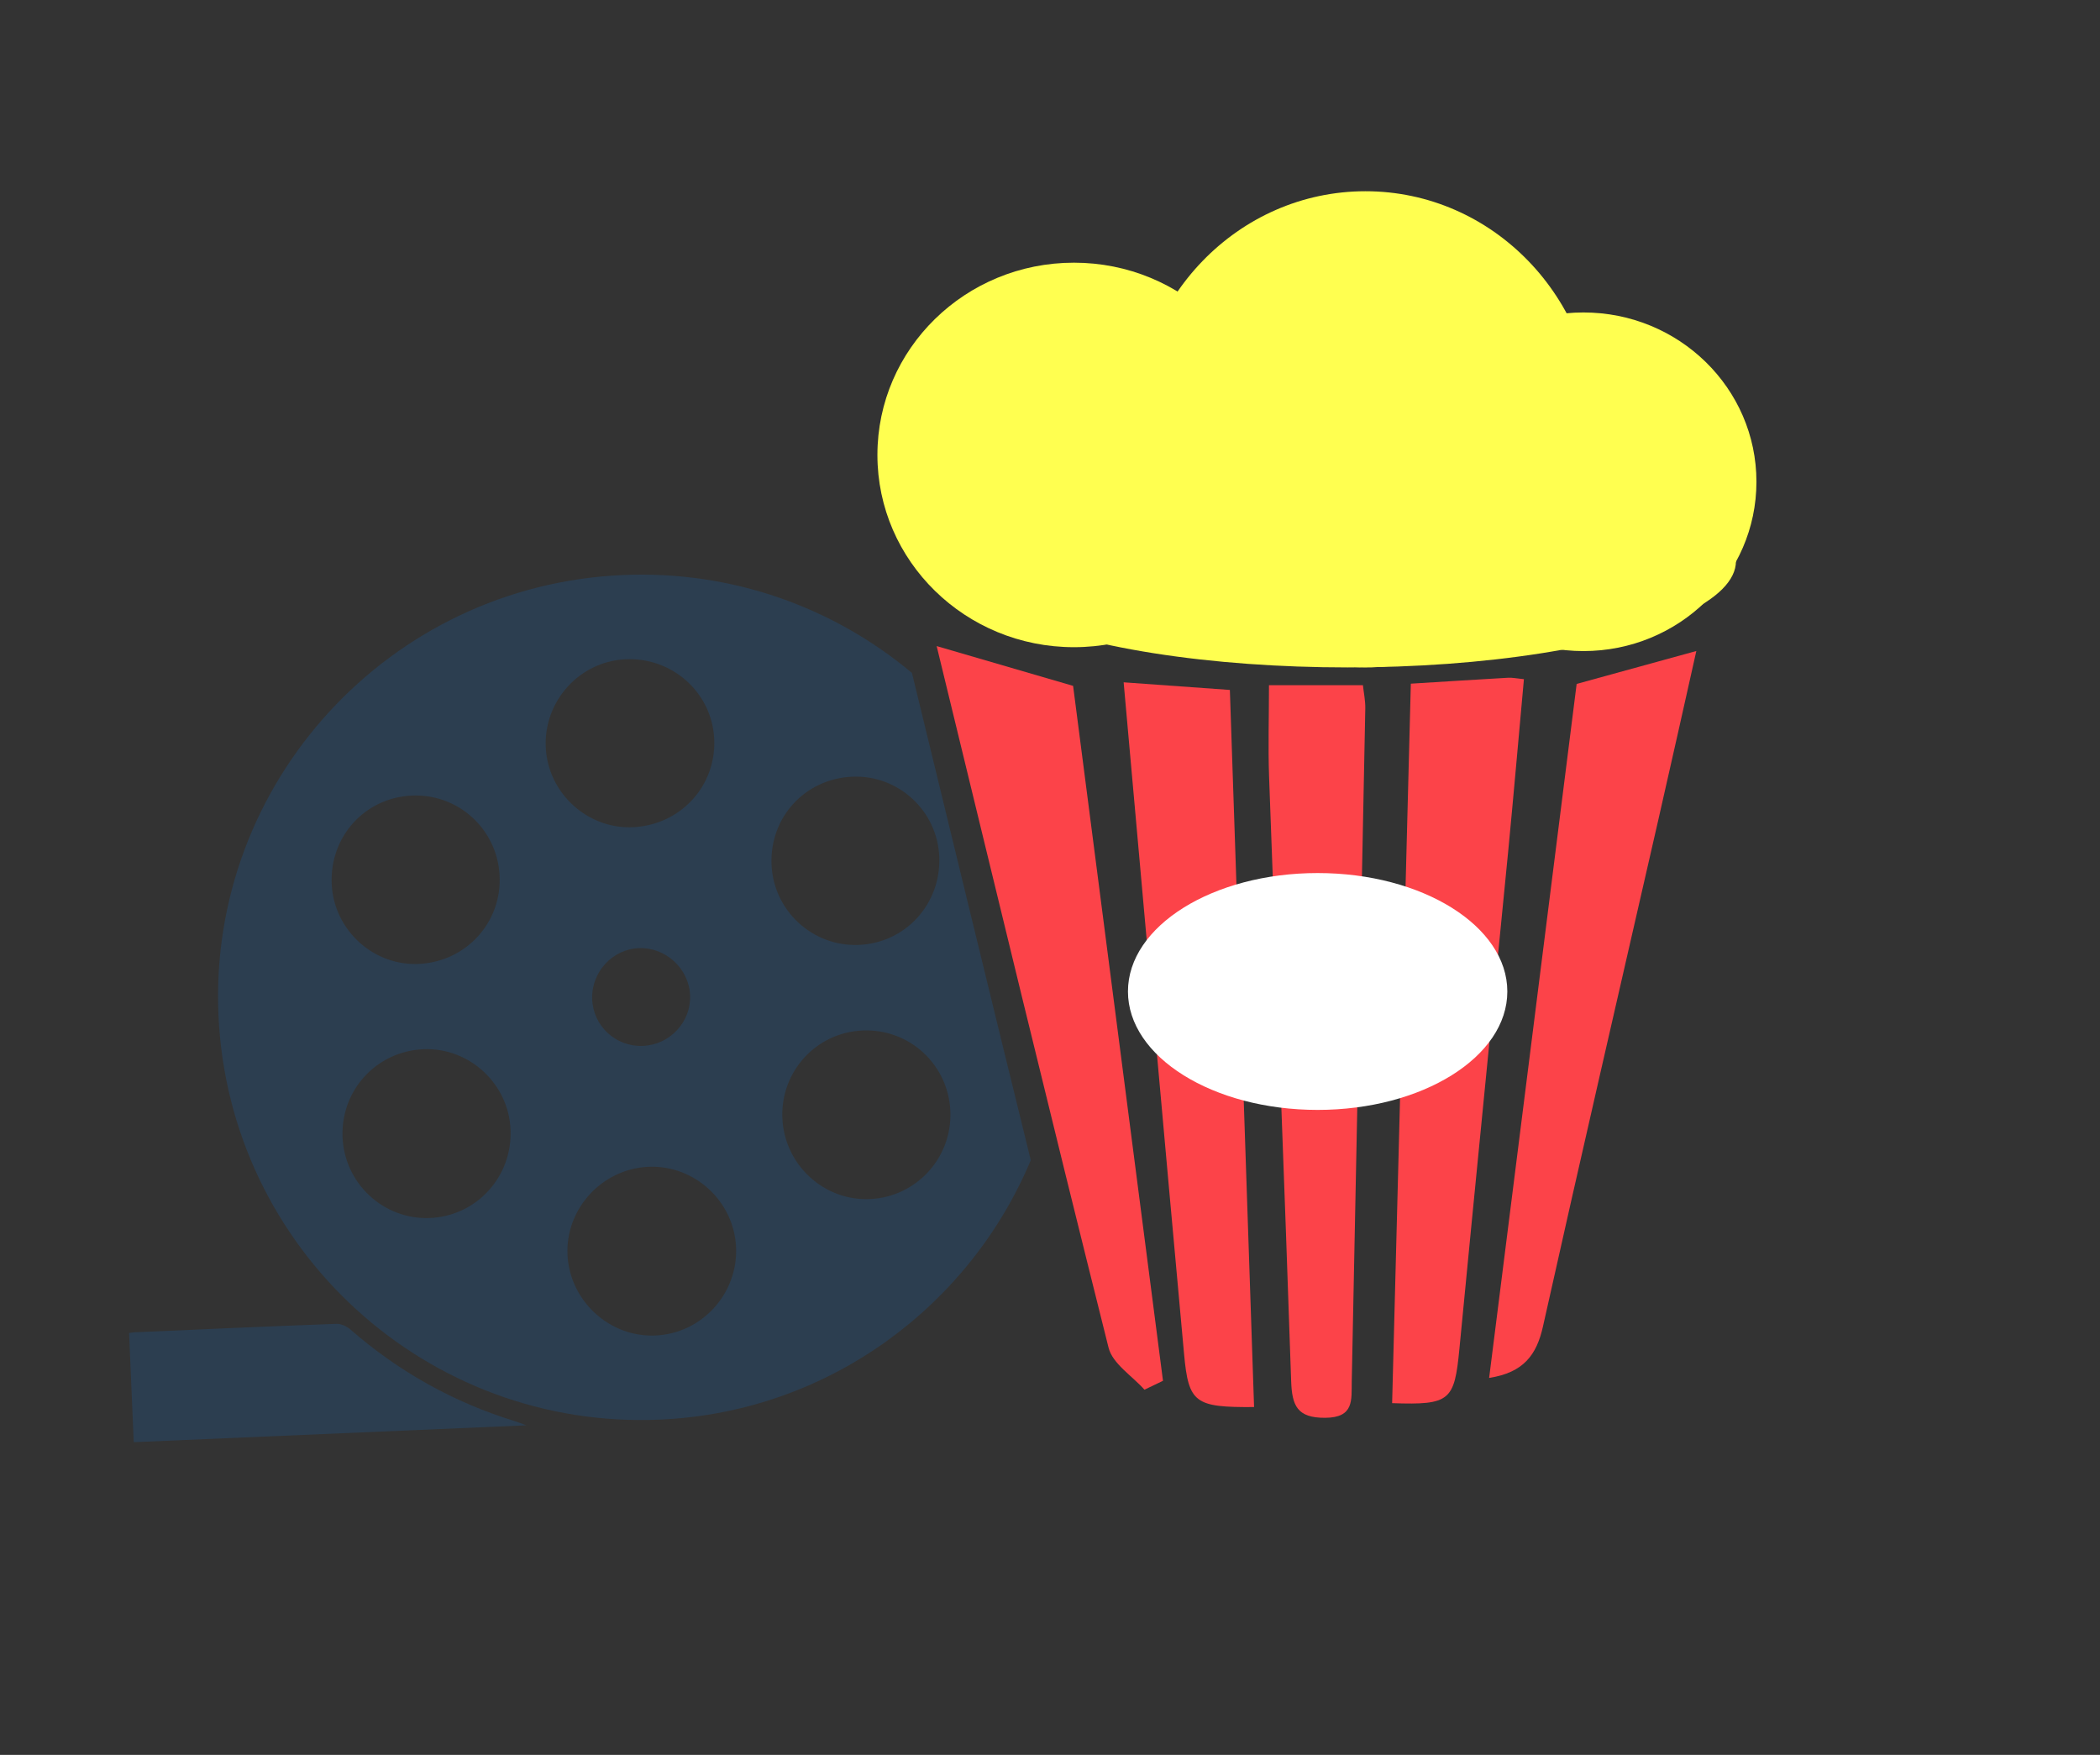 <?xml version="1.0" encoding="utf-8"?>
<!-- Generator: Adobe Illustrator 19.2.0, SVG Export Plug-In . SVG Version: 6.00 Build 0)  -->
<svg version="1.1" id="Layer_1" xmlns="http://www.w3.org/2000/svg" xmlns:xlink="http://www.w3.org/1999/xlink" x="0px" y="0px"
	 viewBox="0 0 2481 2073" style="enable-background:new 0 0 2481 2073;" xml:space="preserve">
<rect x="0" y="0" width="2481" height="2073" fill="#333333" stroke="none"/>
<style type="text/css">
	.st0{fill:#FC4349;}
	.st1{fill:#FFFF50;}
	.st2{fill:#FFFFFF;}
	.st3{fill:#2C3E50;}
</style>
<title>google-pin</title>
<title>Layer 1</title>
<g>
	<g>
		<path class="st0" d="M1666.8,807.6c41.7-2.6,78.3-4.9,114.9-7c4.8-0.3,9.6,0.8,18.7,1.7c-6.3,69.3-12.2,137-18.7,204.6
			c-19.1,195.5-38.7,390.9-57.5,586.3c-5.9,61.4-10.8,66.7-79.5,64.3C1652,1375.5,1659.3,1093.4,1666.8,807.6z"/>
		<path class="st0" d="M1352.1,1641.6c-14.6-16.4-37.7-30.7-42.4-49.6c-69.3-276.4-136.1-553.4-203.1-828.8
			c51.6,15,102.3,29.8,161.2,47c34.8,268.9,70.5,544.9,106.2,820.9C1366.7,1634.6,1359.4,1638.1,1352.1,1641.6z"/>
		<path class="st0" d="M1327.5,806c43.4,3.1,82.1,5.9,125.5,9c9.6,283.4,19.1,565.2,28.6,847.1c-69.8,0.5-77.4-4.6-82.7-62.5
			C1374.9,1337.2,1351.6,1074.8,1327.5,806z"/>
		<path class="st0" d="M1499.2,809.4c39.5,0,73.4,0,111,0c0.9,8.7,3,18.2,2.8,27.7c-5.2,265-10.7,529.9-16,794.9
			c-0.4,21.8,3,42.6-31.4,42.8c-33.2,0.2-39.2-14.4-40.2-43.5c-8-238.2-17.5-476.4-26.1-714.6
			C1498.1,881.6,1499.2,846.4,1499.2,809.4z"/>
		<path class="st0" d="M1759.3,1627.7c34.9-276.9,69.3-549.7,103.4-819.8c47.9-13.2,93.8-25.8,141.4-38.9
			c-14.4,64.2-29.6,132.5-45.2,200.7c-45.4,198.9-91.5,397.7-135.9,596.8C1815.5,1600.6,1799.9,1621.4,1759.3,1627.7z"/>
	</g>
	<ellipse class="st1" cx="1268.8" cy="537.4" rx="232.2" ry="227.1"/>
	<ellipse class="st1" cx="1613.2" cy="507.1" rx="272.1" ry="281.2"/>
	<ellipse class="st1" cx="1592.1" cy="662.9" rx="458.8" ry="125.5"/>
	<ellipse class="st1" cx="1870.7" cy="569.1" rx="204.4" ry="200"/>
	<ellipse class="st2" cx="1556.7" cy="1171.2" rx="224.1" ry="139.9"/>
</g>
<g>
	<path class="st3" d="M1077.4,794.9c-92.3-77.2-212.5-121.4-342.1-115.6C460,691.5,246,924.7,258.1,1199.1
		c12.2,276.3,246.5,490.5,522.5,477.8c198.5-9.1,364.9-134,437.2-306.4C1170.5,1178.5,1124,986.3,1077.4,794.9z M391.9,1044.6
		c-2.7-56,38.8-102.1,94.3-104.8c54.7-2.6,100.9,39.1,104,93.8c3.1,55.3-38.7,101.8-94.4,105
		C441.7,1141.7,394.5,1098.9,391.9,1044.6z M507.4,1438.8c-54.4,2-100.5-40.9-102.7-95.5c-2.2-55.6,40.2-101.6,95.7-103.9
		c54.2-2.2,100.8,41,102.8,95.4C605.3,1390.4,562.6,1436.8,507.4,1438.8z M738.4,778.8c55-2.9,101.9,38.4,105.3,92.5
		c3.5,55.8-38.6,102.7-95,105.8c-54,3-101.3-39.8-103.9-94.1C642.1,828.6,684.2,781.7,738.4,778.8z M759.5,1235.5
		c-32,1.3-58.8-23.5-59.9-55.4c-1.1-31.8,24.1-59.1,55.5-60.1c31.5-1.1,58.9,24.3,60.2,55.7C816.6,1207.2,791.4,1234.2,759.5,1235.5
		z M774.2,1577.6c-54,2.3-100.9-40.7-103.7-94.9c-2.8-54.6,40.7-102,95.6-104.4c54.3-2.3,101,40.5,103.5,94.8
		C872.1,1528.2,829.1,1575.3,774.2,1577.6z M1006.9,917.5c54.4-2.4,100.7,40.3,102.8,94.8c2.1,55.8-40.2,101.8-95.4,103.9
		c-54.5,2.1-100.6-40.6-102.8-95C909.3,965.3,951.1,919.9,1006.9,917.5z M1028.2,1416.4c-54.7,2.7-101.7-40.6-103.9-95.8
		c-2.2-54.8,39.9-100.9,94.6-103.3c55.3-2.5,101.7,40.2,103.9,95.6C1124.9,1367.6,1082.8,1413.7,1028.2,1416.4z"/>
	<path class="st3" d="M152.5,1574.6c0.3,6.6,0.5,11.4,0.7,16.3c1.6,37.1,3.2,74.3,4.8,112.7c154.3-6.6,308-13.2,463.8-19.9
		c-5.5-2-9.3-3.6-13.2-4.8c-72.6-22.3-137.4-58.5-194.6-108.4c-4.3-3.8-11.1-6.9-16.6-6.7c-78.7,2.9-157.5,6.4-236.2,9.9
		C158.9,1573.6,156.6,1574.1,152.5,1574.6z"/>
</g>
</svg>

